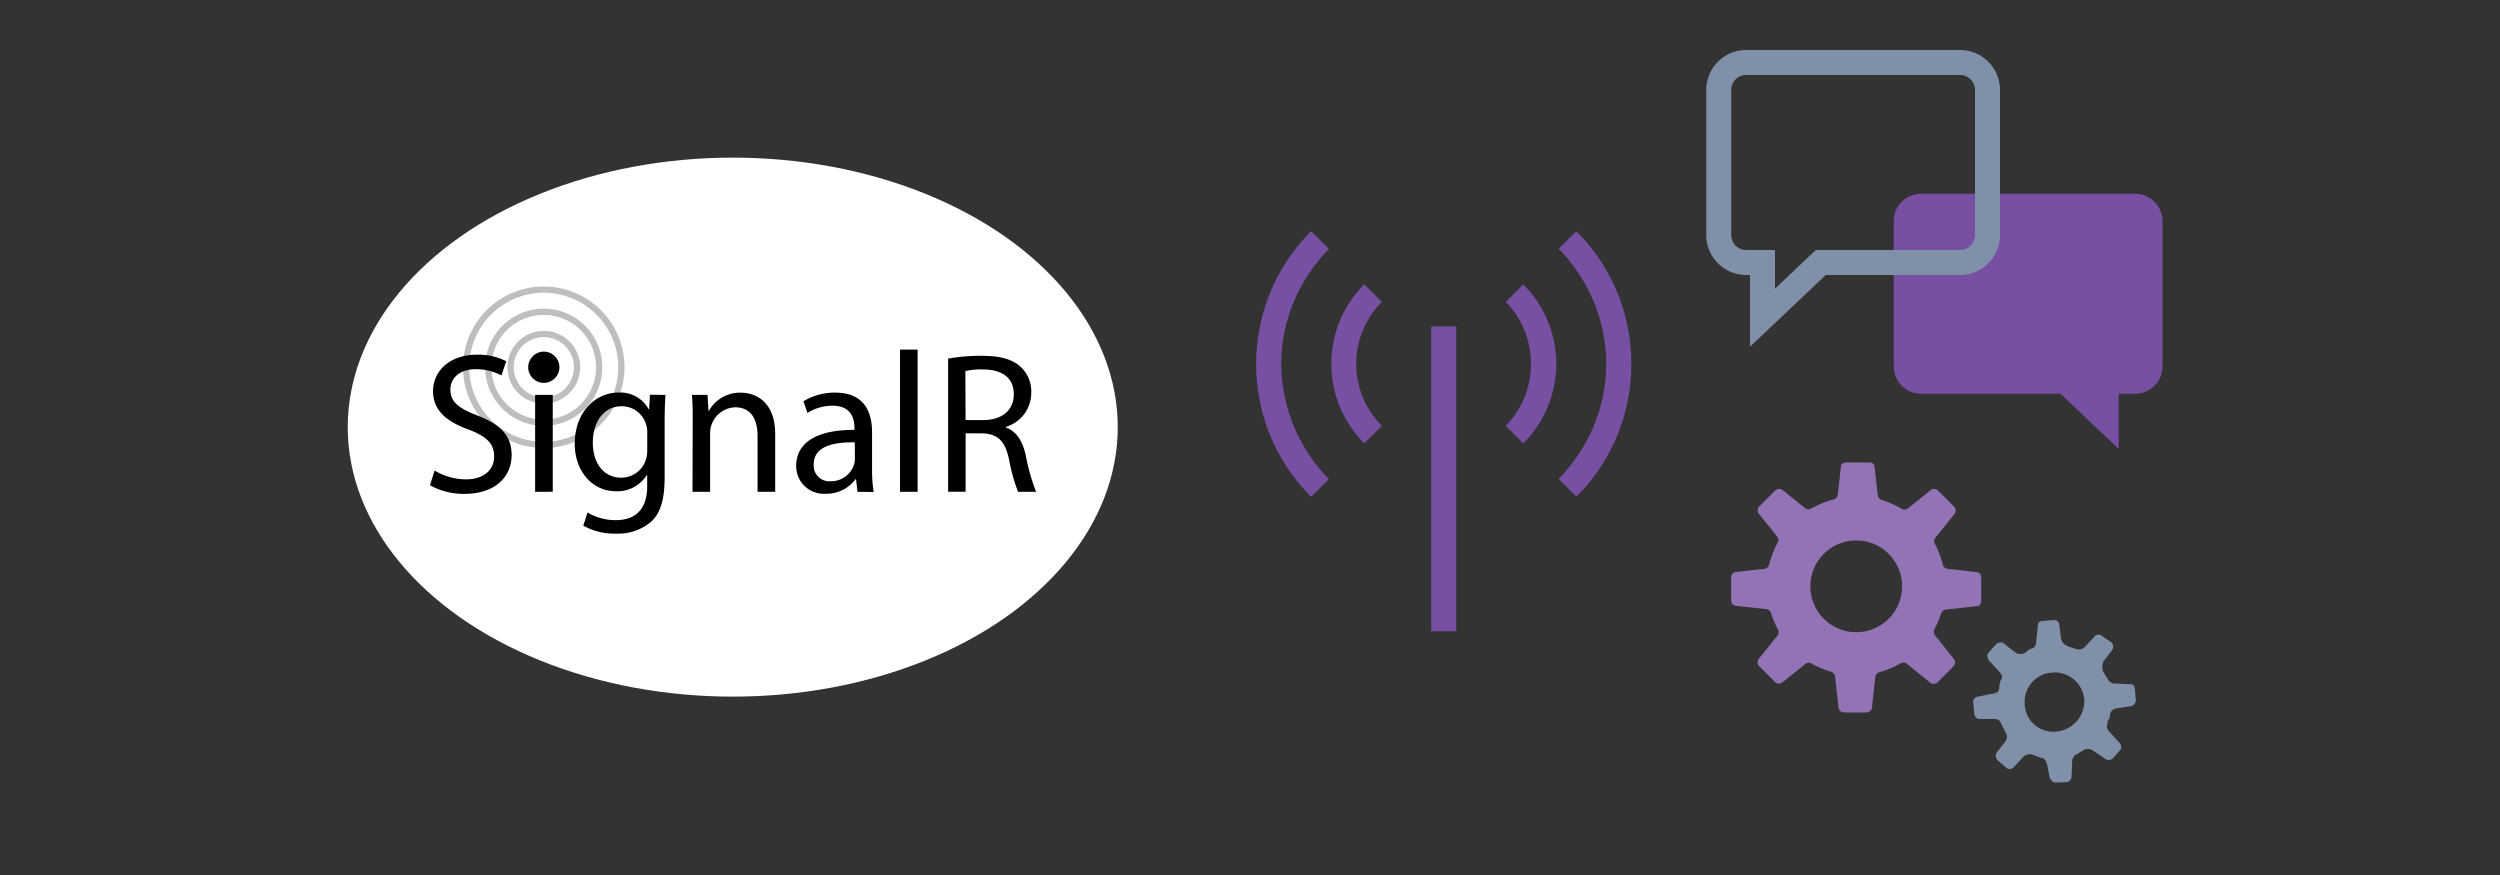 <svg xmlns="http://www.w3.org/2000/svg" viewBox="0 0 400 140"><rect x="0" y="0" width="400" height="140" fill="#333333" stroke="none"/><defs><style>.cls-1{fill:#7750a3}.cls-6{fill:none;stroke-miterlimit:10;stroke:#bcbec0}</style></defs><g id="Shapes"><path class="cls-1" d="M341.62 31h-34.24a4.39 4.39 0 00-4.38 4.38v23.25a4.39 4.39 0 004.38 4.37h22.29l9.33 8.83V63h2.62a4.39 4.39 0 004.38-4.38V35.38a4.39 4.39 0 00-4.38-4.38z"/><path d="M279.38 10h34.25a4.39 4.39 0 014.37 4.38v23.24a4.39 4.39 0 01-4.38 4.38h-22.29L282 50.83V42h-2.62a4.39 4.39 0 01-4.38-4.38V14.38a4.39 4.39 0 014.38-4.38z" stroke="#8090a8" stroke-width="4" fill="none" stroke-miterlimit="10"/><path d="M328.08 124.6a.87.87 0 00.81.6l1.82-.06a.93.93 0 00.74-.95l.1-2.23a1.29 1.29 0 01.9-1.36c.29-.27.72-.39 1-.65a1.56 1.56 0 011.53.21l2 1.35a1.06 1.06 0 001-.1l1.33-1.48a1 1 0 00-.23-1.13l-1.6-1.75a1.14 1.14 0 01-.22-1.41l-.13-.15a1.51 1.51 0 00.46-1c0-.56.33-1.1 1.31-1.2l2.1-.29a1.1 1.1 0 00.74-.94l-.19-2a.69.69 0 00-.81-.59l-2.23-.1a1.33 1.33 0 01-1.36-.9c-.27-.29-.39-.72-.65-1a2.23 2.23 0 01.08-1.67l1.34-1.76a1 1 0 00-.08-1.26l-1.49-1a.85.85 0 00-1.12-.05l-1.62 1.74a1.42 1.42 0 01-1.55.35 4.32 4.32 0 00-1.1-.33l-.13-.15a1.47 1.47 0 01-1.06-1.17l-.31-2.39a.87.87 0 00-.81-.59l-2 .19a.69.69 0 00-.6.81l-.25 2.36c0 .84-.33 1.1-.75 1.22s-.72.39-1 .65a1.47 1.47 0 01-1.67-.08l-1.89-1.48a1.09 1.09 0 00-1.13.23l-1.33 1.48a1.23 1.23 0 00.23 1.13l1.6 1.75c.53.58.65 1 .21 1.41 0 .28-.17.69-.2 1.25s-.32.82-1.3.92l-2.26.46a.87.87 0 00-.6.81l.19 2a.89.89 0 00.67.73h2.38c.84 0 1.1.33 1.22.75a12.45 12.45 0 01.64 1.29 1.25 1.25 0 01.07 1.54l-1.48 1.89a1.08 1.08 0 00.23 1.13l1.34 1.18a.85.85 0 001.12.05l1.62-1.74a1.42 1.42 0 011.55-.35l1.24.48c.56 0 .82.32 1.06 1.17l.45 2.26m5.48-12.75a4.91 4.91 0 01-4.43 5.11 4.56 4.56 0 01-5.11-4.42 4.69 4.69 0 014.28-5 4.75 4.75 0 015.25 4.29" fill="#8090a8"/><path d="M316.36 91.55l-4.77-.55a.86.86 0 01-.75-.68 14.14 14.14 0 00-1.28-3.32.93.93 0 01.12-1l3-3.7a.92.92 0 00-.08-1.3l-2.49-2.49a.92.92 0 00-1.23-.07l-3.59 2.89a.91.91 0 01-1 .08 14.23 14.23 0 00-3.21-1.41.92.92 0 01-.64-.78l-.52-4.6c-.05-.47-.45-.63-.92-.63h-3.53c-.47 0-.87.17-.92.63l-.51 4.56a.88.88 0 01-.7.75 14.15 14.15 0 00-3.54 1.44.91.91 0 01-1-.08l-3.54-2.85a.92.92 0 00-1.23.06l-2.52 2.5a.92.92 0 00-.07 1.23l2.9 3.61a.91.91 0 01.08 1 14.22 14.22 0 00-1.35 3.49.93.93 0 01-.81.69l-4.58.51a.82.82 0 00-.69.92V96a.82.82 0 00.69.92l4.93.54a.88.88 0 01.75.63 14.16 14.16 0 001.12 2.63.91.91 0 01-.1 1l-2.95 3.66a.92.92 0 00.06 1.23l2.49 2.49a.92.92 0 001.23.07l3.63-2.92a.94.94 0 011.05-.07 14.23 14.23 0 003.05 1.29.93.93 0 01.68.79l.53 4.91a.92.92 0 00.92.82h3.53a.92.92 0 00.92-.82l.53-4.86a.91.91 0 01.67-.77 14.21 14.21 0 003.39-1.42.91.91 0 011 .09l3.7 3a.92.92 0 001.23-.07l2.49-2.49a.92.92 0 00.07-1.23l-3-3.77a.93.93 0 01-.08-1 14.22 14.22 0 001.05-2.46.93.93 0 01.78-.65l5-.56c.47-.05.64-.45.64-.92v-3.59c.01-.47-.16-.87-.63-.92zm-19.36 9.6a7.34 7.34 0 117.34-7.34 7.34 7.34 0 01-7.34 7.34z" fill="#9273b6"/><path class="cls-1" d="M212.63 39.84a25.64 25.64 0 00-3.23 4 26.09 26.09 0 00-2.4 4.44 26.75 26.75 0 00-1.48 4.86 25.26 25.26 0 000 10.16 26.74 26.74 0 001.48 4.86 26.07 26.07 0 002.39 4.48 25.59 25.59 0 003.23 4l-2.84 2.84a30.09 30.09 0 01-6.52-9.73 30.24 30.24 0 010-23 30.1 30.1 0 016.52-9.75zm8.47 8.47a14 14 0 000 19.81l-2.81 2.81a17.92 17.92 0 01-3.91-5.83 18 18 0 010-13.78 17.92 17.92 0 013.91-5.83zm7.9 3.91h4V101h-4zm14.72-6.72a17.93 17.93 0 013.91 5.83 18 18 0 010 13.78 17.92 17.92 0 01-3.91 5.83l-2.81-2.81a13.61 13.61 0 003-4.55 14.24 14.24 0 000-10.72 13.61 13.61 0 00-3-4.55zm8.5-8.5a30.12 30.12 0 016.52 9.73 30.24 30.24 0 010 23 30.11 30.11 0 01-6.52 9.73l-2.84-2.84a25.65 25.65 0 003.23-4 26.14 26.14 0 002.39-4.46 26.78 26.78 0 001.48-4.86 25.26 25.26 0 000-10.16 26.79 26.79 0 00-1.48-4.86 26.15 26.15 0 00-2.39-4.48 25.7 25.7 0 00-3.23-4z"/><ellipse cx="117.24" cy="68.34" rx="61.6" ry="43.12" fill="#fff"/><path class="cls-6" d="M87 71.18a12.42 12.42 0 1112.42-12.42A12.43 12.43 0 0187 71.18z"/><path class="cls-6" d="M87 67.63a8.87 8.87 0 118.87-8.87A8.88 8.88 0 0187 67.63z"/><circle class="cls-6" cx="87.01" cy="58.76" r="5.32"/><path d="M69.54 75.29a9.88 9.88 0 005 1.41c2.85 0 4.52-1.51 4.52-3.68 0-2-1.15-3.17-4.07-4.29-3.52-1.25-5.7-3.08-5.7-6.12 0-3.36 2.79-5.86 7-5.86A9.8 9.8 0 0181 57.8l-.77 2.27a8.59 8.59 0 00-4.1-1c-2.95 0-4.07 1.76-4.07 3.24 0 2 1.31 3 4.29 4.16 3.65 1.41 5.51 3.17 5.51 6.34 0 3.33-2.47 6.21-7.56 6.21a11.15 11.15 0 01-5.51-1.38zm19.22-16.46a1.75 1.75 0 01-3.49 0A1.72 1.72 0 0187 57.06a1.67 1.67 0 011.76 1.77zm-3.14 19.86V63.18h2.82v15.5zm20.85-15.51c-.06 1.12-.13 2.37-.13 4.26v9c0 3.56-.71 5.73-2.21 7.08a8.22 8.22 0 01-5.64 1.86 10 10 0 01-5.16-1.28L94 82a8.75 8.75 0 004.55 1.22c2.88 0 5-1.51 5-5.41V76h-.06a5.54 5.54 0 01-4.93 2.6c-3.84 0-6.6-3.27-6.6-7.56 0-5.25 3.43-8.23 7-8.23a5.16 5.16 0 014.84 2.69h.06l.13-2.34zm-2.91 6.12a4 4 0 00-.16-1.3 4.06 4.06 0 00-3.94-3c-2.69 0-4.61 2.27-4.61 5.86 0 3 1.54 5.57 4.58 5.57a4.12 4.12 0 003.91-2.88 4.91 4.91 0 00.22-1.51zm7.27-1.92c0-1.6 0-2.91-.13-4.2h2.5l.16 2.56h.06a5.7 5.7 0 015.13-2.91c2.15 0 5.48 1.28 5.48 6.6v9.26h-2.82v-8.94c0-2.5-.93-4.58-3.59-4.58a4.14 4.14 0 00-4 4.2v9.32h-2.82zm26.36 11.31l-.22-2h-.1a5.77 5.77 0 01-4.74 2.31 4.42 4.42 0 01-4.74-4.45c0-3.75 3.33-5.8 9.32-5.77v-.28c0-1.28-.35-3.59-3.52-3.59a7.72 7.72 0 00-4 1.15l-.64-1.86a9.62 9.62 0 015.09-1.38c4.74 0 5.89 3.24 5.89 6.34V75a21.86 21.86 0 00.26 3.72zm-.42-7.91c-3.08-.06-6.57.48-6.57 3.49a2.49 2.49 0 002.67 2.73 3.86 3.86 0 003.75-2.59 2.94 2.94 0 00.16-.9zM144 55.94h2.82v22.75H144zm7.7 1.44a29.1 29.1 0 015.35-.45c3 0 4.9.54 6.25 1.76a5.38 5.38 0 011.7 4.1 5.67 5.67 0 01-4.07 5.51v.1c1.67.58 2.66 2.12 3.17 4.36a34.3 34.3 0 001.67 5.93h-2.88a28 28 0 01-1.44-5.16c-.64-3-1.79-4.1-4.32-4.2h-2.63v9.35h-2.8zm2.79 9.83h2.85c3 0 4.87-1.63 4.87-4.1 0-2.79-2-4-5-4a11.41 11.41 0 00-2.75.26z"/><circle cx="87.01" cy="58.76" r="2.5"/></g></svg>
